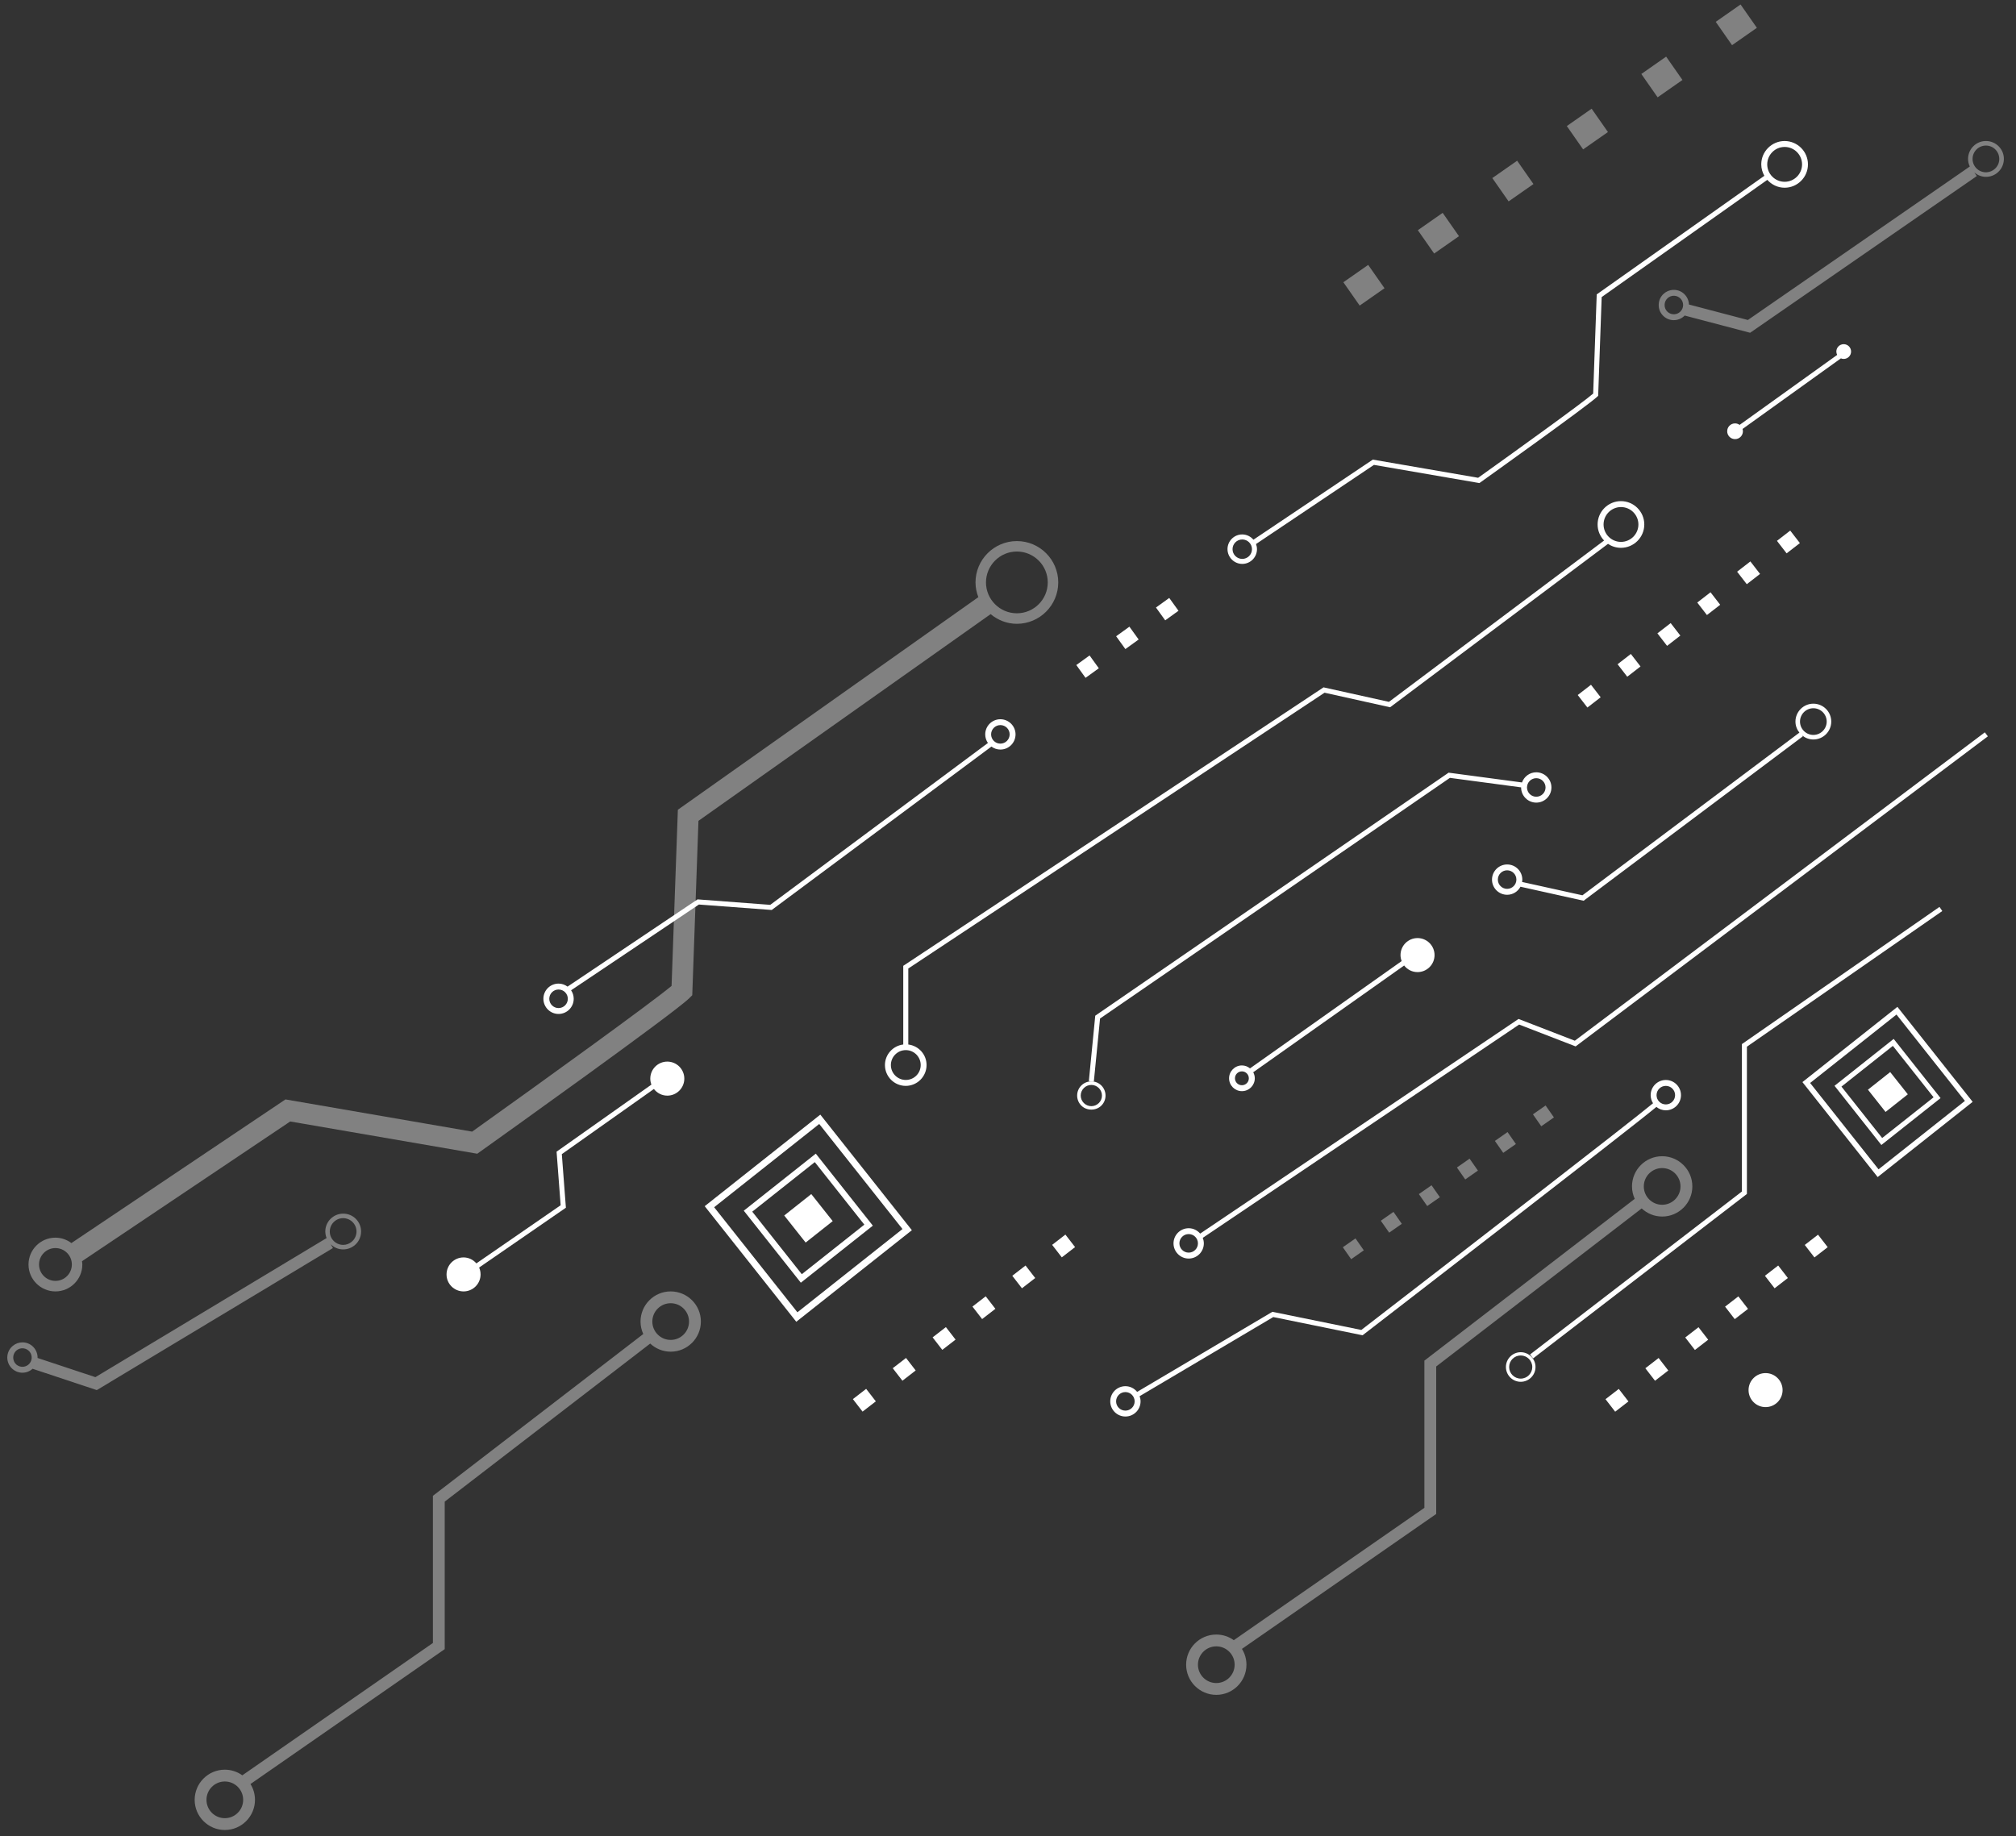 <?xml version="1.0" encoding="utf-8"?>
<!-- Generator: Adobe Illustrator 26.2.1, SVG Export Plug-In . SVG Version: 6.00 Build 0)  -->
<svg version="1.1" id="Layer_1" xmlns="http://www.w3.org/2000/svg" xmlns:xlink="http://www.w3.org/1999/xlink" x="0px" y="0px"
	 viewBox="0 0 500 455.46" style="enable-background:new 0 0 500 455.46;" xml:space="preserve">
<rect x="0" y="0" width="500" height="455.46" fill="#333333" stroke="none"/>
<style type="text/css">
	.st0{fill:#FFFFFF;}
	.st1{opacity:0.38;fill:#FFFFFF;}
	.st2{opacity:0.38;}
</style>
<g>
	<g>
		<g>
			<path class="st0" d="M376.62,252.74l-78.96,53.24c-0.69-0.81-1.71-1.33-2.85-1.33c-2.08,0-3.76,1.69-3.76,3.76
				c0,2.08,1.69,3.76,3.76,3.76c2.08,0,3.76-1.69,3.76-3.76c0-0.48-0.1-0.94-0.27-1.37l78.47-52.91l14.01,5.42l102.24-76.91
				l-0.75-0.99l-101.69,76.49L376.62,252.74z M294.81,310.7c-1.27,0-2.3-1.03-2.3-2.3c0-1.27,1.03-2.3,2.3-2.3
				c1.27,0,2.3,1.03,2.3,2.3C297.11,309.67,296.08,310.7,294.81,310.7z"/>
			<path class="st0" d="M377.16,335.4c-2.02,0-3.67,1.65-3.67,3.67c0,2.02,1.65,3.67,3.67,3.67s3.67-1.65,3.67-3.67
				C380.83,337.05,379.18,335.4,377.16,335.4z M377.16,341.95c-1.58,0-2.87-1.29-2.87-2.87c0-1.59,1.29-2.87,2.87-2.87
				c1.58,0,2.87,1.29,2.87,2.87C380.03,340.66,378.74,341.95,377.16,341.95z"/>
			<polygon class="st0" points="380.23,336.94 433.26,296.15 433.26,259.62 481.72,225.97 481.02,224.95 432.02,258.97 
				432.02,295.54 379.48,335.96 			"/>
			<path class="st0" d="M413.15,275.4c2.08,0,3.76-1.69,3.76-3.76c0-2.08-1.69-3.76-3.76-3.76c-2.08,0-3.76,1.69-3.76,3.76
				c0,0.74,0.22,1.43,0.59,2.01c-5,4.18-48.75,38.02-72.35,56.23l-22.06-4.5l-33.54,19.86c-0.69-0.85-1.73-1.41-2.91-1.41
				c-2.08,0-3.76,1.69-3.76,3.76c0,2.08,1.69,3.76,3.76,3.76c2.08,0,3.76-1.69,3.76-3.76c0-0.45-0.09-0.88-0.24-1.28l33.15-19.63
				l22.15,4.52l0.22-0.17c2.8-2.16,66.17-51.05,72.65-56.47C411.45,275.08,412.26,275.4,413.15,275.4z M279.11,349.89
				c-1.27,0-2.3-1.03-2.3-2.3c0-1.27,1.03-2.3,2.3-2.3c1.27,0,2.3,1.03,2.3,2.3C281.41,348.86,280.38,349.89,279.11,349.89z
				 M413.15,269.34c1.27,0,2.3,1.03,2.3,2.3c0,1.27-1.03,2.3-2.3,2.3c-1.27,0-2.3-1.03-2.3-2.3
				C410.85,270.37,411.88,269.34,413.15,269.34z"/>
			<path class="st0" d="M377.5,218.76c0.03-0.19,0.06-0.38,0.06-0.58c0-2.08-1.69-3.76-3.76-3.76c-2.08,0-3.76,1.69-3.76,3.76
				c0,2.08,1.69,3.76,3.76,3.76c1.43,0,2.67-0.81,3.3-2l15.66,3.48l54.37-40.78l-0.16-0.22c0.76,0.62,1.72,1,2.77,1
				c2.45,0,4.44-1.99,4.44-4.44s-1.99-4.44-4.44-4.44s-4.44,1.99-4.44,4.44c0,1.04,0.37,1.98,0.98,2.74l-53.81,40.35L377.5,218.76z
				 M373.79,220.47c-1.27,0-2.3-1.03-2.3-2.3c0-1.27,1.03-2.3,2.3-2.3c1.27,0,2.3,1.03,2.3,2.3
				C376.09,219.44,375.06,220.47,373.79,220.47z M449.74,175.67c1.83,0,3.31,1.49,3.31,3.31c0,1.83-1.49,3.31-3.31,3.31
				s-3.31-1.49-3.31-3.31C446.43,177.16,447.91,175.67,449.74,175.67z"/>
			<path class="st0" d="M270.67,268.22c-0.94,0-1.83,0.37-2.49,1.03c-0.67,0.67-1.03,1.55-1.03,2.49s0.37,1.83,1.03,2.49
				c1.33,1.33,3.65,1.33,4.98,0c0.67-0.67,1.03-1.55,1.03-2.49s-0.37-1.83-1.03-2.49C272.5,268.59,271.61,268.22,270.67,268.22z
				 M272.53,273.6c-0.51,0.51-1.19,0.77-1.86,0.77c-0.67,0-1.35-0.26-1.86-0.77c-1.03-1.03-1.03-2.69,0-3.72
				c1.03-1.03,2.69-1.03,3.72,0C273.56,270.91,273.56,272.58,272.53,273.6z"/>
			<path class="st0" d="M308.1,139.87c2.01,0,3.65-1.64,3.65-3.65c0-0.45-0.09-0.88-0.24-1.28l29.25-19.63l26.16,4.51l0.21-0.15
				c1.1-0.79,27.03-19.29,29.07-21.33l0.17-0.17l0.87-24.49l41.08-29.07c1.06,1.18,2.58,1.95,4.29,1.95c3.19,0,5.79-2.6,5.79-5.79
				c0-3.19-2.6-5.79-5.79-5.79c-3.19,0-5.79,2.6-5.79,5.79c0,1.03,0.29,1.99,0.77,2.83l-41.58,29.42l-0.88,24.6
				c-2.4,2.13-19.43,14.39-28.53,20.89L340.48,114l-29.61,19.87c-0.67-0.79-1.66-1.31-2.78-1.31c-2.01,0-3.65,1.64-3.65,3.65
				C304.45,138.23,306.09,139.87,308.1,139.87z M442.62,36.45c2.38,0,4.32,1.94,4.32,4.32c0,2.38-1.94,4.32-4.32,4.32
				c-2.38,0-4.32-1.94-4.32-4.32C438.31,38.39,440.24,36.45,442.62,36.45z M308.1,133.81c1.33,0,2.41,1.08,2.41,2.41
				c0,1.33-1.08,2.41-2.41,2.41s-2.41-1.08-2.41-2.41C305.69,134.89,306.77,133.81,308.1,133.81z"/>
			<path class="st0" d="M437.89,340.58c-2.33,0-4.22,1.89-4.22,4.22s1.89,4.22,4.22,4.22c2.33,0,4.22-1.89,4.22-4.22
				S440.22,340.58,437.89,340.58z"/>
			<path class="st0" d="M225.27,259.08v-18.85l103.24-68.41l16.26,3.61l54.04-40.53c0.92,0.62,2.02,0.98,3.21,0.98
				c3.19,0,5.79-2.6,5.79-5.79c0-3.19-2.6-5.79-5.79-5.79c-3.19,0-5.79,2.6-5.79,5.79c0,1.55,0.62,2.94,1.61,3.98l-53.36,40.02
				l-16.22-3.6l-103.96,68.89l-0.28,0.18v19.52c-2.55,0.31-4.54,2.47-4.54,5.1c0,2.85,2.32,5.16,5.16,5.16s5.16-2.32,5.16-5.16
				C229.81,261.54,227.82,259.39,225.27,259.08z M402.03,125.77c2.38,0,4.32,1.94,4.32,4.32s-1.94,4.32-4.32,4.32
				c-2.38,0-4.32-1.94-4.32-4.32S399.65,125.77,402.03,125.77z M224.65,267.87c-2.04,0-3.7-1.66-3.7-3.7c0-2.04,1.66-3.7,3.7-3.7
				c2.04,0,3.7,1.66,3.7,3.7C228.35,266.22,226.69,267.87,224.65,267.87z"/>
			<path class="st0" d="M377.26,195.3c0,0.01,0,0.01,0,0.02c0,2.08,1.69,3.76,3.76,3.76c2.08,0,3.76-1.69,3.76-3.76
				s-1.69-3.76-3.76-3.76c-1.64,0-3.02,1.06-3.54,2.52l-18.2-2.43l-87.64,60.28l-1.59,16.23l1.24,0.12l1.54-15.65l86.77-59.69
				L377.26,195.3z M381.02,193.02c1.27,0,2.3,1.03,2.3,2.3c0,1.27-1.03,2.3-2.3,2.3c-1.27,0-2.3-1.03-2.3-2.3
				C378.72,194.05,379.75,193.02,381.02,193.02z"/>
			<path class="st0" d="M351.57,241.12c2.33,0,4.22-1.89,4.22-4.22c0-2.33-1.89-4.22-4.22-4.22s-4.22,1.89-4.22,4.22
				c0,0.53,0.11,1.02,0.28,1.49L310.02,265c-0.55-0.45-1.24-0.73-2-0.73c-1.76,0-3.19,1.43-3.19,3.19s1.43,3.19,3.19,3.19
				s3.19-1.43,3.19-3.19c0-0.55-0.15-1.05-0.39-1.5l37.43-26.48C349.01,240.47,350.21,241.12,351.57,241.12z M308.01,269.18
				c-0.95,0-1.72-0.77-1.72-1.72c0-0.95,0.77-1.72,1.72-1.72c0.95,0,1.72,0.77,1.72,1.72C309.74,268.41,308.96,269.18,308.01,269.18
				z"/>
			<path class="st0" d="M431.45,105.39c-0.32-0.23-0.71-0.37-1.13-0.37c-1.08,0-1.95,0.87-1.95,1.95c0,1.08,0.87,1.95,1.95,1.95
				s1.95-0.87,1.95-1.95c0-0.2-0.04-0.39-0.09-0.57l24.39-17.51c0.22,0.09,0.45,0.14,0.7,0.14c1.01,0,1.83-0.82,1.83-1.83
				c0-1.01-0.82-1.83-1.83-1.83s-1.83,0.82-1.83,1.83c0,0.3,0.08,0.58,0.21,0.83L431.45,105.39z"/>
			<path class="st0" d="M114.97,320.32c2.33,0,4.22-1.89,4.22-4.22c0-0.61-0.13-1.18-0.36-1.7l21.52-14.84l-1.01-13.29l22.84-16.16
				c0.77,1,1.97,1.65,3.32,1.65c2.33,0,4.22-1.89,4.22-4.22c0-2.33-1.89-4.22-4.22-4.22s-4.22,1.89-4.22,4.22
				c0,0.53,0.11,1.02,0.28,1.49l-23.52,16.63l1.01,13.29l-20.9,14.42c-0.77-0.9-1.91-1.48-3.18-1.48c-2.33,0-4.22,1.89-4.22,4.22
				C110.74,318.43,112.64,320.32,114.97,320.32z"/>
			
				<rect x="441.4" y="132.42" transform="matrix(0.791 -0.612 0.612 0.791 10.523 299.545)" class="st0" width="4.16" height="3.92"/>
			
				<rect x="431.52" y="140.07" transform="matrix(0.791 -0.612 0.612 0.791 3.775 295.097)" class="st0" width="4.16" height="3.92"/>
			
				<rect x="421.64" y="147.71" transform="matrix(0.791 -0.612 0.612 0.791 -2.969 290.659)" class="st0" width="4.16" height="3.92"/>
			
				<rect x="411.76" y="155.36" transform="matrix(0.791 -0.612 0.612 0.791 -9.719 286.204)" class="st0" width="4.16" height="3.92"/>
			
				<rect x="401.88" y="163.01" transform="matrix(0.791 -0.612 0.612 0.791 -16.464 281.764)" class="st0" width="4.16" height="3.92"/>
			
				<rect x="392" y="170.66" transform="matrix(0.791 -0.612 0.612 0.791 -23.214 277.307)" class="st0" width="4.16" height="3.92"/>
			
				<rect x="261.68" y="307.02" transform="matrix(0.791 -0.612 0.612 0.791 -133.939 226.069)" class="st0" width="4.16" height="3.92"/>
			
				<rect x="251.8" y="314.67" transform="matrix(0.791 -0.612 0.612 0.791 -140.691 221.641)" class="st0" width="4.16" height="3.92"/>
			
				<rect x="241.92" y="322.32" transform="matrix(0.791 -0.612 0.612 0.791 -147.436 217.181)" class="st0" width="4.16" height="3.92"/>
			
				<rect x="232.04" y="329.97" transform="matrix(0.791 -0.612 0.612 0.791 -154.18 212.721)" class="st0" width="4.16" height="3.92"/>
			
				<rect x="222.16" y="337.61" transform="matrix(0.791 -0.612 0.612 0.791 -160.931 208.285)" class="st0" width="4.16" height="3.92"/>
			
				<rect x="212.28" y="345.26" transform="matrix(0.791 -0.612 0.612 0.791 -167.683 203.849)" class="st0" width="4.16" height="3.92"/>
			
				<rect x="448.31" y="307.02" transform="matrix(0.791 -0.612 0.612 0.791 -94.899 340.307)" class="st0" width="4.16" height="3.92"/>
			
				<rect x="438.43" y="314.67" transform="matrix(0.791 -0.612 0.612 0.791 -101.647 335.859)" class="st0" width="4.16" height="3.92"/>
			
				<rect x="428.55" y="322.32" transform="matrix(0.791 -0.612 0.612 0.791 -108.395 331.415)" class="st0" width="4.16" height="3.92"/>
			
				<rect x="418.67" y="329.97" transform="matrix(0.791 -0.612 0.612 0.791 -115.143 326.967)" class="st0" width="4.16" height="3.92"/>
			
				<rect x="408.78" y="337.61" transform="matrix(0.791 -0.612 0.612 0.791 -121.89 322.505)" class="st0" width="4.16" height="3.92"/>
			
				<rect x="398.9" y="345.26" transform="matrix(0.791 -0.612 0.612 0.791 -128.639 318.081)" class="st0" width="4.16" height="3.92"/>
			<path class="st0" d="M203.45,276.47l-28.67,22.71l22.71,28.67l28.67-22.71L203.45,276.47z M177.12,299.44l26.06-20.65
				l20.65,26.06l-26.06,20.65L177.12,299.44z"/>
			<path class="st0" d="M202.33,286.15l-17.86,14.15l14.15,17.86l17.86-14.15L202.33,286.15z M186.57,300.54l15.51-12.29
				l12.29,15.51l-15.51,12.29L186.57,300.54z"/>
			
				<rect x="196.19" y="297.87" transform="matrix(0.784 -0.621 0.621 0.784 -144.29 189.796)" class="st0" width="8.56" height="8.56"/>
			<path class="st0" d="M447.03,268.4l18.66,23.56l23.56-18.66l-18.66-23.56L447.03,268.4z M465.91,290.04l-16.97-21.42l21.42-16.97
				l16.97,21.42L465.91,290.04z"/>
			<path class="st0" d="M454.99,269.32L466.61,284l14.68-11.63l-11.63-14.68L454.99,269.32z M466.81,282.27l-10.1-12.75l12.75-10.1
				l10.1,12.75L466.81,282.27z"/>
			
				<rect x="464.62" y="267.33" transform="matrix(0.784 -0.621 0.621 0.784 -66.996 349.228)" class="st0" width="7.04" height="7.04"/>
			
				<rect x="287.47" y="149.13" transform="matrix(0.811 -0.585 0.585 0.811 -33.681 197.915)" class="st0" width="4.06" height="3.92"/>
			
				<rect x="277.59" y="156.26" transform="matrix(0.811 -0.585 0.585 0.811 -39.719 193.48)" class="st0" width="4.06" height="3.92"/>
			
				<rect x="267.71" y="163.39" transform="matrix(0.811 -0.585 0.585 0.811 -45.757 189.054)" class="st0" width="4.06" height="3.92"/>
			<path class="st0" d="M138.53,251.5c2.08,0,3.76-1.69,3.76-3.76c0-0.78-0.24-1.51-0.65-2.11l31.7-21.27l18.06,1.35l54.49-40.53
				c0.62,0.46,1.39,0.74,2.22,0.74c2.08,0,3.76-1.69,3.76-3.76s-1.69-3.76-3.76-3.76c-2.08,0-3.76,1.69-3.76,3.76
				c0,0.79,0.25,1.52,0.67,2.13l-53.99,40.15L173,223.08l-32.24,21.64c-0.63-0.46-1.39-0.75-2.23-0.75c-2.08,0-3.76,1.69-3.76,3.76
				S136.45,251.5,138.53,251.5z M248.11,179.85c1.27,0,2.3,1.03,2.3,2.3s-1.03,2.3-2.3,2.3c-1.27,0-2.3-1.03-2.3-2.3
				S246.85,179.85,248.11,179.85z M138.53,245.44c1.27,0,2.3,1.03,2.3,2.3s-1.03,2.3-2.3,2.3c-1.27,0-2.3-1.03-2.3-2.3
				S137.26,245.44,138.53,245.44z"/>
		</g>
	</g>
	<path class="st1" d="M412.24,286.79c-4.13,0-7.48,3.36-7.48,7.48c0,1.1,0.25,2.15,0.68,3.09l-52.17,40.13V374L306,406.83
		c-1.23-0.88-2.72-1.4-4.34-1.4c-4.13,0-7.48,3.36-7.48,7.48c0,4.13,3.36,7.48,7.48,7.48c4.13,0,7.48-3.36,7.48-7.48
		c0-1.44-0.41-2.78-1.12-3.92l48.18-33.46v-36.59l50.96-39.2c1.34,1.24,3.12,2.01,5.09,2.01c4.13,0,7.48-3.36,7.48-7.48
		C419.73,290.15,416.37,286.79,412.24,286.79z M301.66,417.46c-2.51,0-4.55-2.04-4.55-4.55s2.04-4.55,4.55-4.55
		c2.51,0,4.55,2.04,4.55,4.55S304.17,417.46,301.66,417.46z M412.24,298.83c-2.51,0-4.55-2.04-4.55-4.55s2.04-4.55,4.55-4.55
		s4.55,2.04,4.55,4.55S414.75,298.83,412.24,298.83z"/>
	<path class="st1" d="M166.34,320.32c-4.13,0-7.48,3.36-7.48,7.48c0,1.1,0.25,2.15,0.68,3.09l-52.17,40.13v36.5L60.1,440.35
		c-1.23-0.88-2.72-1.4-4.34-1.4c-4.13,0-7.48,3.36-7.48,7.48c0,4.13,3.36,7.48,7.48,7.48c4.13,0,7.48-3.36,7.48-7.48
		c0-1.44-0.41-2.78-1.12-3.92l48.18-33.46v-36.59l50.96-39.2c1.34,1.24,3.12,2.01,5.09,2.01c4.13,0,7.48-3.36,7.48-7.48
		S170.47,320.32,166.34,320.32z M55.76,450.98c-2.51,0-4.55-2.04-4.55-4.55s2.04-4.55,4.55-4.55s4.55,2.04,4.55,4.55
		S58.27,450.98,55.76,450.98z M166.34,332.35c-2.51,0-4.55-2.04-4.55-4.55s2.04-4.55,4.55-4.55s4.55,2.04,4.55,4.55
		S168.85,332.35,166.34,332.35z"/>
	<path class="st1" d="M2.66,339.1c0.63,0.78,1.54,1.26,2.53,1.37c1.1,0.11,2.13-0.27,2.89-0.96l15.93,5.29l58.57-35.24l-0.57-0.95
		c0.72,0.71,1.64,1.17,2.65,1.27c1.18,0.12,2.33-0.23,3.26-0.97c0.92-0.75,1.49-1.81,1.61-2.99c0.12-1.18-0.22-2.34-0.97-3.26
		c-0.75-0.92-1.81-1.49-2.99-1.61c-0.15-0.02-0.31-0.02-0.46-0.02c-1.02,0-2,0.35-2.8,1c-0.92,0.75-1.49,1.81-1.61,2.99
		c-0.07,0.72,0.05,1.42,0.3,2.07l-57.34,34.5l-14.34-4.76c0.05-1.95-1.39-3.65-3.36-3.85c-0.13-0.01-0.26-0.02-0.39-0.02
		c-0.86,0-1.69,0.29-2.37,0.85c-0.78,0.63-1.27,1.53-1.37,2.53C1.73,337.35,2.02,338.33,2.66,339.1z M81.81,305.13L81.81,305.13
		c0.09-0.88,0.52-1.67,1.2-2.23c0.69-0.56,1.55-0.82,2.43-0.73c0.88,0.09,1.67,0.52,2.23,1.2c0.56,0.69,0.82,1.55,0.73,2.43
		c-0.09,0.88-0.52,1.67-1.2,2.23c-0.6,0.49-1.33,0.75-2.09,0.75c-0.11,0-0.23-0.01-0.34-0.02c-0.88-0.09-1.67-0.52-2.23-1.2
		C81.98,306.87,81.72,306.01,81.81,305.13z M3.29,336.49L3.29,336.49c0.06-0.61,0.36-1.16,0.83-1.55c0.48-0.39,1.08-0.57,1.68-0.5
		c1.26,0.13,2.18,1.26,2.05,2.52c-0.12,1.18-1.12,2.06-2.28,2.06c-0.08,0-0.16,0-0.24-0.01c-0.61-0.06-1.16-0.36-1.55-0.83
		C3.41,337.7,3.23,337.1,3.29,336.49z"/>
	<path class="st1" d="M412.38,78.21c0.68,0.74,1.61,1.17,2.62,1.2c1.11,0.04,2.11-0.41,2.83-1.14l16.23,4.27l56.22-38.87l-0.63-0.91
		c0.76,0.66,1.71,1.06,2.73,1.1c1.18,0.05,2.32-0.37,3.19-1.18c0.87-0.81,1.37-1.9,1.42-3.09c0.05-1.19-0.37-2.32-1.18-3.19
		c-0.81-0.87-1.9-1.37-3.09-1.42c-0.15-0.01-0.31,0-0.46,0.01c-1.02,0.06-1.97,0.47-2.73,1.17c-0.87,0.81-1.37,1.9-1.42,3.09
		c-0.03,0.72,0.13,1.42,0.43,2.05L433.5,79.37l-14.61-3.84c-0.07-1.95-1.62-3.55-3.6-3.63c-0.13,0-0.26,0-0.39,0
		c-0.86,0.05-1.67,0.4-2.31,0.99c-0.74,0.68-1.17,1.61-1.2,2.62C411.34,76.52,411.7,77.48,412.38,78.21z M489.23,39.3L489.23,39.3
		c0.03-0.88,0.41-1.7,1.06-2.31c0.65-0.6,1.49-0.91,2.38-0.88c0.88,0.03,1.7,0.41,2.3,1.06c0.6,0.65,0.91,1.49,0.88,2.38
		c-0.03,0.88-0.41,1.7-1.06,2.3c-0.56,0.52-1.28,0.83-2.04,0.88c-0.11,0.01-0.23,0.01-0.34,0c-0.88-0.03-1.7-0.41-2.3-1.06
		C489.51,41.03,489.2,40.18,489.23,39.3z M412.85,75.57L412.85,75.57c0.02-0.61,0.28-1.18,0.73-1.6c0.45-0.42,1.04-0.64,1.65-0.61
		c1.27,0.05,2.26,1.12,2.21,2.38c-0.05,1.19-0.99,2.13-2.15,2.21c-0.08,0-0.16,0.01-0.24,0c-0.61-0.02-1.18-0.28-1.6-0.73
		C413.04,76.77,412.82,76.18,412.85,75.57z"/>
	<path class="st1" d="M13.75,320.32c3.68,0,6.67-2.99,6.67-6.67c0-0.28-0.05-0.55-0.08-0.82l51.64-34.66l46.39,8l0.88-0.63
		c4.91-3.5,48.07-34.32,51.72-37.97l0.72-0.72l1.54-43.25l72.46-51.27c1.78,1.47,4.02,2.4,6.51,2.4c5.65,0,10.26-4.6,10.26-10.26
		c0-5.65-4.6-10.26-10.26-10.26c-5.65,0-10.26,4.6-10.26,10.26c0,1.29,0.27,2.51,0.7,3.65l-74.52,52.73l-1.56,43.69
		c-5.15,4.3-31.46,23.3-49.46,36.15l-46.3-7.99l-53.09,35.63c-1.11-0.83-2.48-1.34-3.97-1.34c-3.68,0-6.67,2.99-6.67,6.67
		C7.07,317.32,10.07,320.32,13.75,320.32z M252.2,136.8c4.22,0,7.66,3.44,7.66,7.66c0,4.22-3.43,7.66-7.66,7.66
		c-4.22,0-7.66-3.43-7.66-7.66C244.55,140.24,247.98,136.8,252.2,136.8z M13.75,309.57c2.25,0,4.07,1.83,4.07,4.07
		c0,2.25-1.83,4.07-4.07,4.07s-4.07-1.83-4.07-4.07C9.68,311.4,11.5,309.57,13.75,309.57z"/>
	<g class="st2">
		<g>
			
				<rect x="380.71" y="274.84" transform="matrix(0.82 -0.573 0.573 0.82 -89.475 269.176)" class="st0" width="3.83" height="3.61"/>
		</g>
		<g>
			
				<rect x="371.28" y="281.43" transform="matrix(0.82 -0.573 0.573 0.82 -94.953 264.964)" class="st0" width="3.83" height="3.61"/>
		</g>
		<g>
			
				<rect x="361.86" y="288.03" transform="matrix(0.82 -0.573 0.573 0.82 -100.43 260.748)" class="st0" width="3.83" height="3.61"/>
		</g>
		<g>
			
				<rect x="352.43" y="294.62" transform="matrix(0.82 -0.573 0.573 0.82 -105.909 256.539)" class="st0" width="3.83" height="3.61"/>
		</g>
		<g>
			
				<rect x="343" y="301.21" transform="matrix(0.82 -0.573 0.573 0.82 -111.388 252.336)" class="st0" width="3.83" height="3.61"/>
		</g>
		<g>
			
				<rect x="333.58" y="307.8" transform="matrix(0.82 -0.573 0.573 0.82 -116.864 248.111)" class="st0" width="3.83" height="3.61"/>
		</g>
	</g>
	<g class="st2">
		<g>
			
				<rect x="426.69" y="2.63" transform="matrix(0.82 -0.573 0.573 0.82 74.137 247.752)" class="st0" width="7.51" height="7.06"/>
		</g>
		<g>
			
				<rect x="408.23" y="15.54" transform="matrix(0.82 -0.573 0.573 0.82 63.42 239.522)" class="st0" width="7.51" height="7.06"/>
		</g>
		<g>
			
				<rect x="389.76" y="28.45" transform="matrix(0.82 -0.573 0.573 0.82 52.688 231.268)" class="st0" width="7.51" height="7.06"/>
		</g>
		<g>
			
				<rect x="371.3" y="41.36" transform="matrix(0.82 -0.573 0.573 0.82 41.952 223.005)" class="st0" width="7.51" height="7.06"/>
		</g>
		<g>
			
				<rect x="352.83" y="54.27" transform="matrix(0.82 -0.573 0.573 0.82 31.23 214.769)" class="st0" width="7.51" height="7.06"/>
		</g>
		<g>
			
				<rect x="334.37" y="67.18" transform="matrix(0.82 -0.573 0.573 0.82 20.498 206.514)" class="st0" width="7.51" height="7.06"/>
		</g>
	</g>
</g>
</svg>
